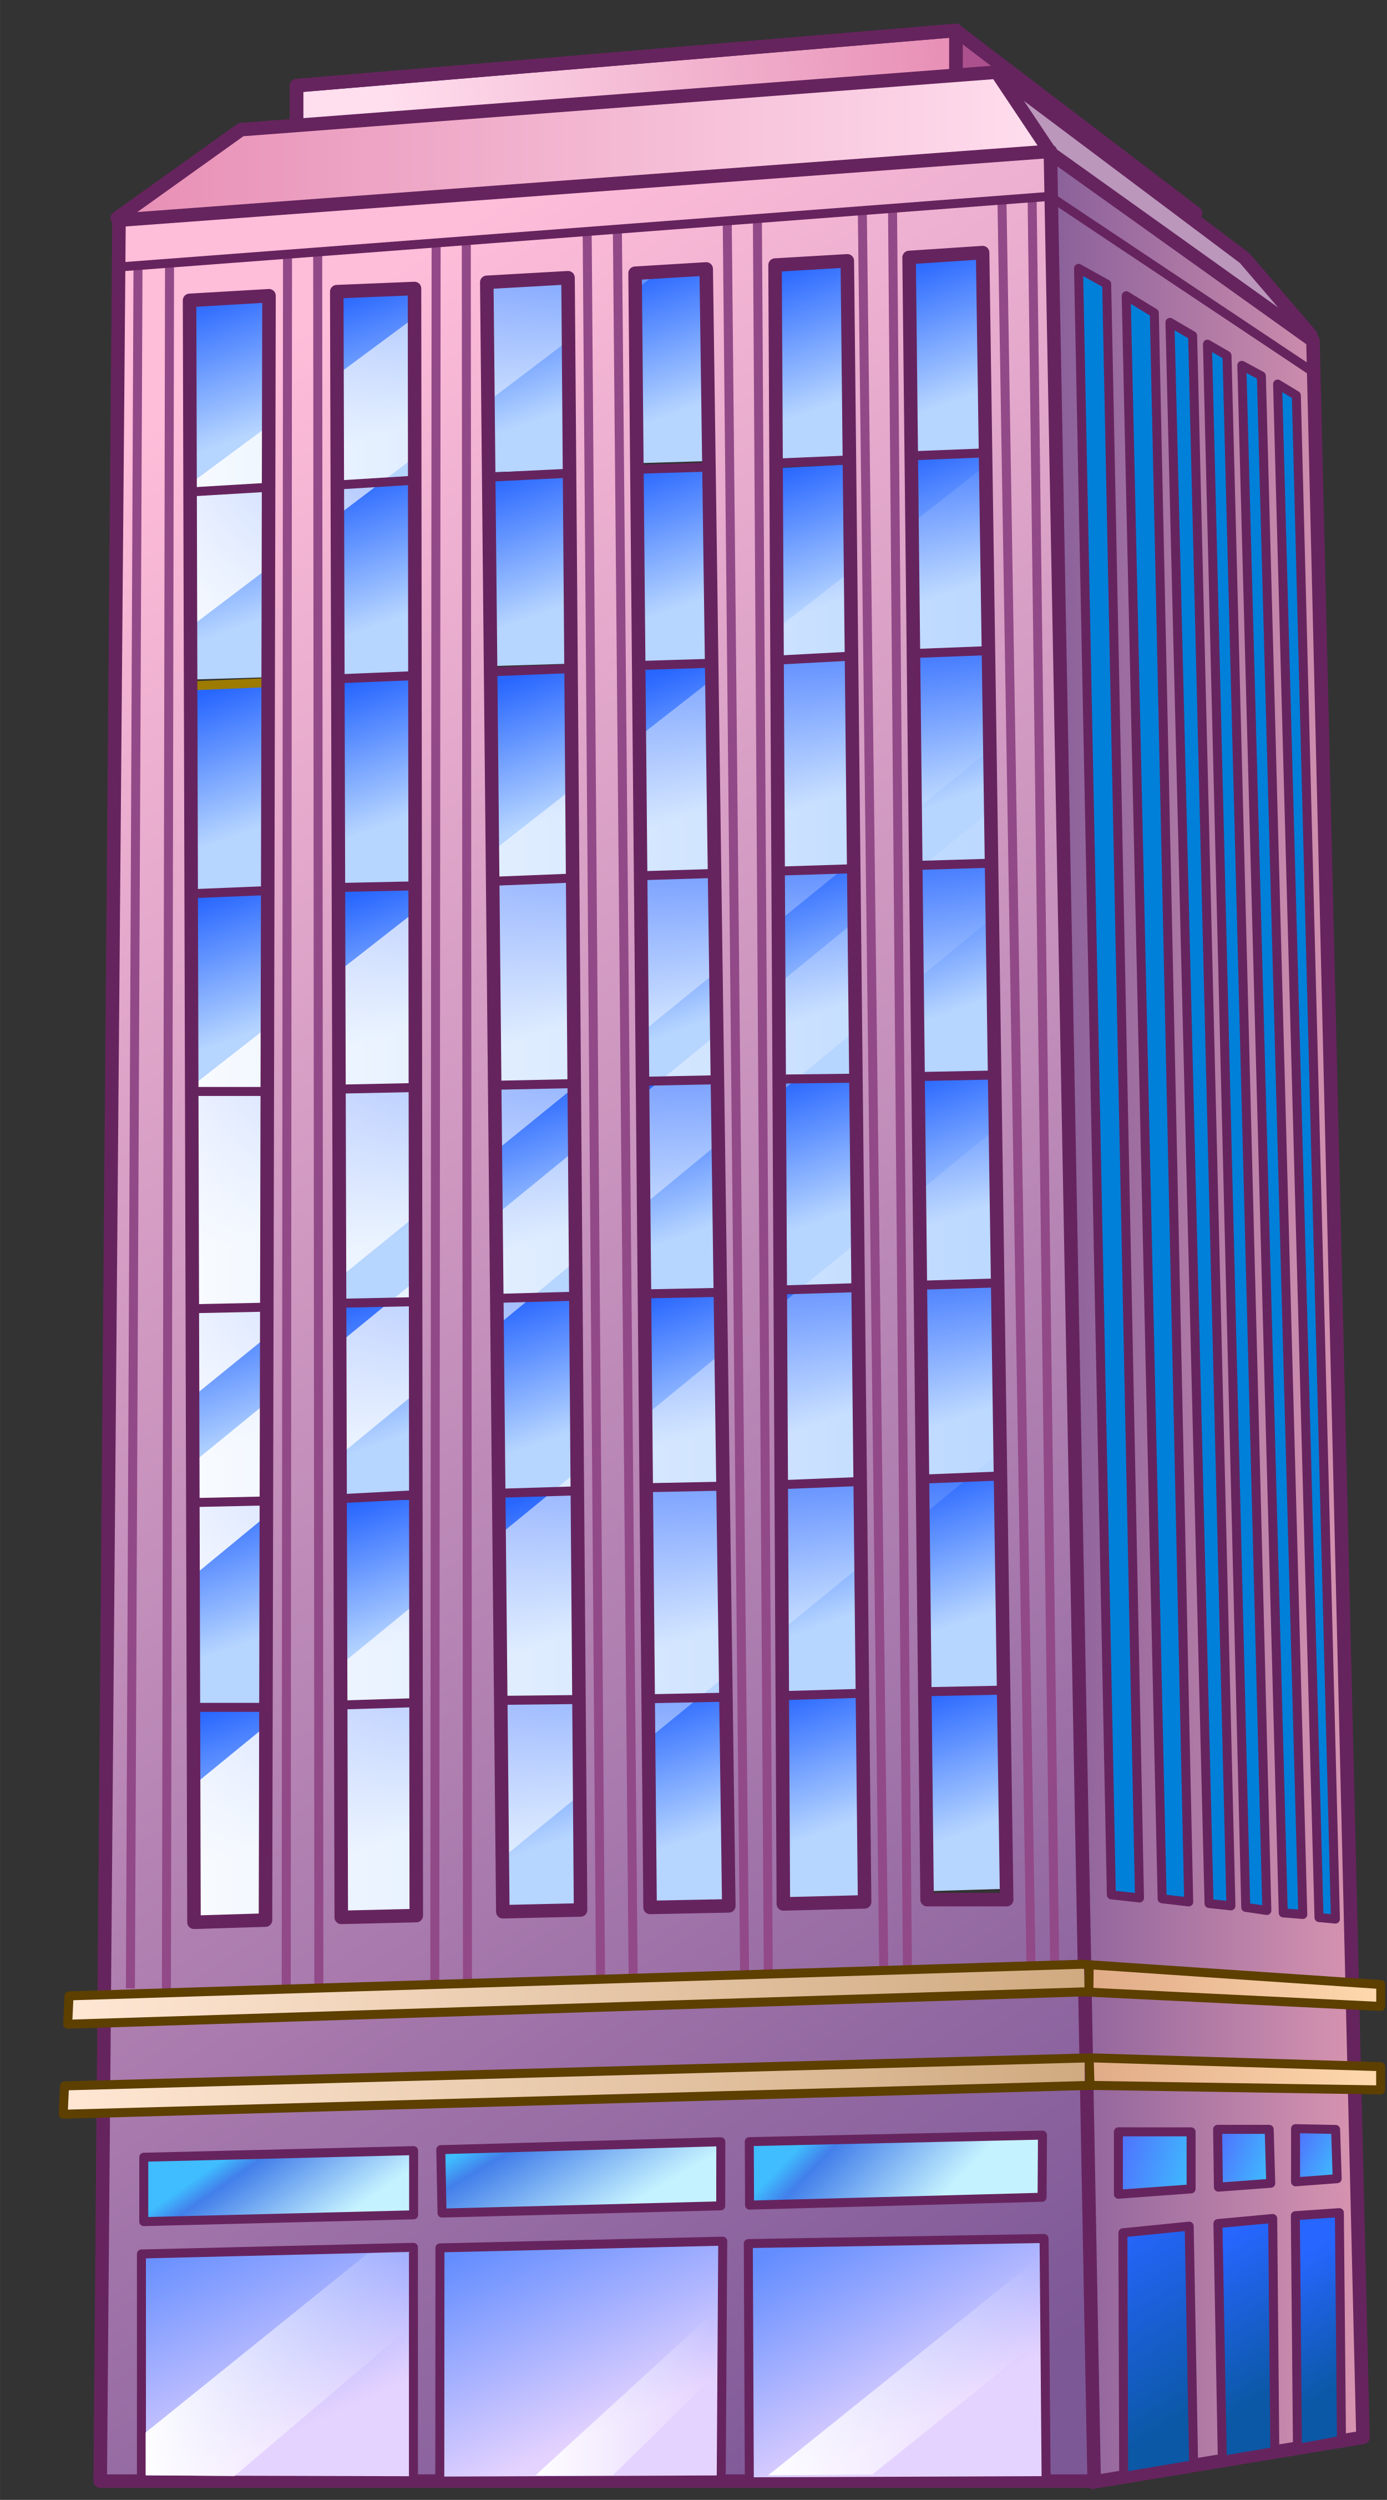 <?xml version="1.0" encoding="UTF-8"?>
<svg width="293.65" height="529.13" version="1.1" viewBox="0 0 77.694 140" xmlns="http://www.w3.org/2000/svg" xmlns:xlink="http://www.w3.org/1999/xlink"><rect x="0" y="0" width="77.694" height="140" fill="#333333" stroke="none"/><defs><linearGradient id="linearGradient8327" x1="1545.7" x2="1292.3" y1="3024.2" y2="3049.1" gradientTransform="matrix(.126 0 0 .126 -140.76 -373.3)" gradientUnits="userSpaceOnUse" xlink:href="#linearGradient9297"/><linearGradient id="linearGradient9297"><stop stop-color="#e78eb4" offset="0"/><stop stop-color="#ffdeee" offset="1"/></linearGradient><linearGradient id="linearGradient7503" x1="1739.1" x2="1562.5" y1="3345.5" y2="3345.5" gradientTransform="matrix(.126 0 0 .126 -140.76 -373.3)" gradientUnits="userSpaceOnUse"><stop stop-color="#e29bb3" offset="0"/><stop stop-color="#7d5897" offset="1"/></linearGradient><linearGradient id="linearGradient9303" x1="1168.1" x2="1582.3" y1="1002.4" y2="1002.4" gradientTransform="matrix(.126 0 0 .126 -140.76 -114.99)" gradientUnits="userSpaceOnUse" xlink:href="#linearGradient9297"/><linearGradient id="linearGradient7595" x1="1597" x2="1729.6" y1="3867" y2="3867" gradientTransform="matrix(.126 0 0 .126 -140.76 -373.3)" gradientUnits="userSpaceOnUse" xlink:href="#linearGradient7589"/><linearGradient id="linearGradient7589"><stop stop-color="#dfa986" offset="0"/><stop stop-color="#ffd9ae" offset="1"/></linearGradient><linearGradient id="linearGradient7628" x1="1597.5" x2="1728.1" y1="3907" y2="3907" gradientTransform="matrix(.126 0 0 .126 -140.76 -373.3)" gradientUnits="userSpaceOnUse" xlink:href="#linearGradient7589"/><linearGradient id="linearGradient9378" x1="1163.3" x2="1593.6" y1="1611.7" y2="1611.7" gradientTransform="matrix(.126 0 0 .126 -140.76 -114.99)" gradientUnits="userSpaceOnUse" xlink:href="#linearGradient6970"/><linearGradient id="linearGradient6970"><stop stop-color="#fff" offset="0"/><stop stop-color="#fff" stop-opacity="0" offset="1"/></linearGradient><linearGradient id="linearGradient9340" x1="1167.5" x2="1488.1" y1="3176.3" y2="3176.3" gradientTransform="matrix(.126 0 0 .126 -140.76 -373.3)" gradientUnits="userSpaceOnUse" xlink:href="#linearGradient6970"/><linearGradient id="linearGradient9330" x1="1164.7" x2="1590.2" y1="3553.9" y2="3553.9" gradientTransform="matrix(.126 0 0 .126 -140.76 -377.84)" gradientUnits="userSpaceOnUse" xlink:href="#linearGradient6970"/><linearGradient id="linearGradient9316" x1="1163.7" x2="1586.7" y1="3375.5" y2="3375.5" gradientTransform="matrix(.126 0 0 .126 -140.76 -373.3)" gradientUnits="userSpaceOnUse" xlink:href="#linearGradient6970"/><linearGradient id="linearGradient9254" x1="1204.5" x2="1226.1" y1="3122" y2="3182.8" gradientTransform="matrix(.126 0 0 .126 -100.4 -295.1)" gradientUnits="userSpaceOnUse" xlink:href="#linearGradient9035"/><linearGradient id="linearGradient9035"><stop stop-color="#2766ff" offset="0"/><stop stop-color="#b6d5ff" offset="1"/></linearGradient><linearGradient id="linearGradient9252" x1="1204.5" x2="1226.1" y1="3122" y2="3182.8" gradientTransform="matrix(.126 0 0 .126 -107.71 -295.35)" gradientUnits="userSpaceOnUse" xlink:href="#linearGradient9035"/><linearGradient id="linearGradient9250" x1="1204.5" x2="1226.1" y1="3122" y2="3182.8" gradientTransform="matrix(.126 0 0 .126 -115.53 -294.85)" gradientUnits="userSpaceOnUse" xlink:href="#linearGradient9035"/><linearGradient id="linearGradient9248" x1="1204.5" x2="1226.1" y1="3122" y2="3182.8" gradientTransform="matrix(.126 0 0 .126 -123.35 -294.6)" gradientUnits="userSpaceOnUse" xlink:href="#linearGradient9035"/><linearGradient id="linearGradient9246" x1="1204.5" x2="1226.1" y1="3122" y2="3182.8" gradientTransform="matrix(.126 0 0 .126 -132.68 -294.6)" gradientUnits="userSpaceOnUse" xlink:href="#linearGradient9035"/><linearGradient id="linearGradient9233" x1="1204.5" x2="1226.1" y1="3122" y2="3182.8" gradientTransform="matrix(.126 0 0 .126 -100.4 -306.96)" gradientUnits="userSpaceOnUse" xlink:href="#linearGradient9035"/><linearGradient id="linearGradient9231" x1="1204.5" x2="1226.1" y1="3122" y2="3182.8" gradientTransform="matrix(.126 0 0 .126 -107.71 -306.96)" gradientUnits="userSpaceOnUse" xlink:href="#linearGradient9035"/><linearGradient id="linearGradient9229" x1="1204.5" x2="1226.1" y1="3122" y2="3182.8" gradientTransform="matrix(.126 0 0 .126 -115.78 -305.95)" gradientUnits="userSpaceOnUse" xlink:href="#linearGradient9035"/><linearGradient id="linearGradient9227" x1="1204.5" x2="1226.1" y1="3122" y2="3182.8" gradientTransform="matrix(.126 0 0 .126 -123.86 -305.7)" gradientUnits="userSpaceOnUse" xlink:href="#linearGradient9035"/><linearGradient id="linearGradient9225" x1="1204.5" x2="1226.1" y1="3122" y2="3182.8" gradientTransform="matrix(.126 0 0 .126 -132.68 -305.7)" gradientUnits="userSpaceOnUse" xlink:href="#linearGradient9035"/><linearGradient id="linearGradient9213" x1="1204.5" x2="1226.1" y1="3122" y2="3182.8" gradientTransform="matrix(.126 0 0 .126 -100.65 -318.31)" gradientUnits="userSpaceOnUse" xlink:href="#linearGradient9035"/><linearGradient id="linearGradient9210" x1="1204.5" x2="1226.1" y1="3122" y2="3182.8" gradientTransform="matrix(.126 0 0 .126 -107.71 -318.31)" gradientUnits="userSpaceOnUse" xlink:href="#linearGradient9035"/><linearGradient id="linearGradient9208" x1="1204.5" x2="1226.1" y1="3122" y2="3182.8" gradientTransform="matrix(.126 0 0 .126 -115.78 -317.3)" gradientUnits="userSpaceOnUse" xlink:href="#linearGradient9035"/><linearGradient id="linearGradient9206" x1="1204.5" x2="1226.1" y1="3122" y2="3182.8" gradientTransform="matrix(.126 0 0 .126 -123.86 -317.05)" gradientUnits="userSpaceOnUse" xlink:href="#linearGradient9035"/><linearGradient id="linearGradient9204" x1="1204.5" x2="1226.1" y1="3122" y2="3182.8" gradientTransform="matrix(.126 0 0 .126 -132.68 -317.05)" gradientUnits="userSpaceOnUse" xlink:href="#linearGradient9035"/><linearGradient id="linearGradient9192" x1="1204.5" x2="1226.1" y1="3122" y2="3182.8" gradientTransform="matrix(.126 0 0 .126 -100.65 -329.66)" gradientUnits="userSpaceOnUse" xlink:href="#linearGradient9035"/><linearGradient id="linearGradient9190" x1="1204.5" x2="1226.1" y1="3122" y2="3182.8" gradientTransform="matrix(.126 0 0 .126 -107.71 -329.66)" gradientUnits="userSpaceOnUse" xlink:href="#linearGradient9035"/><linearGradient id="linearGradient9188" x1="1204.5" x2="1226.1" y1="3122" y2="3182.8" gradientTransform="matrix(.126 0 0 .126 -115.78 -328.65)" gradientUnits="userSpaceOnUse" xlink:href="#linearGradient9035"/><linearGradient id="linearGradient9186" x1="1204.5" x2="1226.1" y1="3122" y2="3182.8" gradientTransform="matrix(.126 0 0 .126 -123.86 -328.4)" gradientUnits="userSpaceOnUse" xlink:href="#linearGradient9035"/><linearGradient id="linearGradient9184" x1="1204.5" x2="1226.1" y1="3122" y2="3182.8" gradientTransform="matrix(.126 0 0 .126 -132.68 -328.4)" gradientUnits="userSpaceOnUse" xlink:href="#linearGradient9035"/><linearGradient id="linearGradient9172" x1="1204.5" x2="1226.1" y1="3122" y2="3182.8" gradientTransform="matrix(.126 0 0 .126 -100.65 -341.26)" gradientUnits="userSpaceOnUse" xlink:href="#linearGradient9035"/><linearGradient id="linearGradient9170" x1="1204.5" x2="1226.1" y1="3122" y2="3182.8" gradientTransform="matrix(.126 0 0 .126 -107.71 -341.26)" gradientUnits="userSpaceOnUse" xlink:href="#linearGradient9035"/><linearGradient id="linearGradient9168" x1="1204.5" x2="1226.1" y1="3122" y2="3182.8" gradientTransform="matrix(.126 0 0 .126 -115.78 -340.26)" gradientUnits="userSpaceOnUse" xlink:href="#linearGradient9035"/><linearGradient id="linearGradient9166" x1="1204.5" x2="1226.1" y1="3122" y2="3182.8" gradientTransform="matrix(.126 0 0 .126 -123.86 -340)" gradientUnits="userSpaceOnUse" xlink:href="#linearGradient9035"/><linearGradient id="linearGradient9164" x1="1204.5" x2="1226.1" y1="3122" y2="3182.8" gradientTransform="matrix(.126 0 0 .126 -132.68 -339.75)" gradientUnits="userSpaceOnUse" xlink:href="#linearGradient9035"/><linearGradient id="linearGradient9149" x1="1204.5" x2="1226.1" y1="3122" y2="3182.8" gradientTransform="matrix(.126 0 0 .126 -100.65 -353.12)" gradientUnits="userSpaceOnUse" xlink:href="#linearGradient9035"/><linearGradient id="linearGradient9147" x1="1204.5" x2="1226.1" y1="3122" y2="3182.8" gradientTransform="matrix(.126 0 0 .126 -107.71 -353.12)" gradientUnits="userSpaceOnUse" xlink:href="#linearGradient9035"/><linearGradient id="linearGradient9145" x1="1204.5" x2="1226.1" y1="3122" y2="3182.8" gradientTransform="matrix(.126 0 0 .126 -115.78 -352.11)" gradientUnits="userSpaceOnUse" xlink:href="#linearGradient9035"/><linearGradient id="linearGradient9143" x1="1204.5" x2="1226.1" y1="3122" y2="3182.8" gradientTransform="matrix(.126 0 0 .126 -123.86 -351.86)" gradientUnits="userSpaceOnUse" xlink:href="#linearGradient9035"/><linearGradient id="linearGradient9141" x1="1204.5" x2="1226.1" y1="3122" y2="3182.8" gradientTransform="matrix(.126 0 0 .126 -132.68 -351.61)" gradientUnits="userSpaceOnUse" xlink:href="#linearGradient9035"/><linearGradient id="linearGradient9129" x1="1204.5" x2="1226.1" y1="3122" y2="3182.8" gradientTransform="matrix(.126 0 0 .126 -100.65 -364.72)" gradientUnits="userSpaceOnUse" xlink:href="#linearGradient9035"/><linearGradient id="linearGradient9127" x1="1204.5" x2="1226.1" y1="3122" y2="3182.8" gradientTransform="matrix(.126 0 0 .126 -100.9 -375.32)" gradientUnits="userSpaceOnUse" xlink:href="#linearGradient9035"/><linearGradient id="linearGradient9121" x1="1204.5" x2="1226.1" y1="3122" y2="3182.8" gradientTransform="matrix(.126 0 0 .126 -107.71 -363.97)" gradientUnits="userSpaceOnUse" xlink:href="#linearGradient9035"/><linearGradient id="linearGradient9119" x1="1204.5" x2="1226.1" y1="3122" y2="3182.8" gradientTransform="matrix(.126 0 0 .126 -107.96 -375.07)" gradientUnits="userSpaceOnUse" xlink:href="#linearGradient9035"/><linearGradient id="linearGradient9112" x1="1204.5" x2="1226.1" y1="3122" y2="3182.8" gradientTransform="matrix(.126 0 0 .126 -115.78 -363.97)" gradientUnits="userSpaceOnUse" xlink:href="#linearGradient9035"/><linearGradient id="linearGradient9110" x1="1204.5" x2="1226.1" y1="3122" y2="3182.8" gradientTransform="matrix(.126 0 0 .126 -116.04 -374.81)" gradientUnits="userSpaceOnUse" xlink:href="#linearGradient9035"/><linearGradient id="linearGradient9104" x1="1204.5" x2="1226.1" y1="3122" y2="3182.8" gradientTransform="matrix(.126 0 0 .126 -123.86 -363.46)" gradientUnits="userSpaceOnUse" xlink:href="#linearGradient9035"/><linearGradient id="linearGradient9102" x1="1204.5" x2="1226.1" y1="3122" y2="3182.8" gradientTransform="matrix(.126 0 0 .126 -124.11 -374.31)" gradientUnits="userSpaceOnUse" xlink:href="#linearGradient9035"/><linearGradient id="linearGradient9096" x1="1204.5" x2="1226.1" y1="3122" y2="3182.8" gradientTransform="matrix(.126 0 0 .126 -132.68 -362.96)" gradientUnits="userSpaceOnUse" xlink:href="#linearGradient9035"/><linearGradient id="linearGradient9094" x1="1204.5" x2="1226.1" y1="3122" y2="3182.8" gradientTransform="matrix(.126 0 0 .126 -132.68 -373.55)" gradientUnits="userSpaceOnUse" xlink:href="#linearGradient9035"/><linearGradient id="linearGradient9069" x1="1204.5" x2="1226.1" y1="3122" y2="3182.8" gradientTransform="matrix(.126 0 0 .126 -140.76 -294.09)" gradientUnits="userSpaceOnUse" xlink:href="#linearGradient9035"/><linearGradient id="linearGradient9065" x1="1204.5" x2="1226.1" y1="3122" y2="3182.8" gradientTransform="matrix(.126 0 0 .126 -140.76 -305.7)" gradientUnits="userSpaceOnUse" xlink:href="#linearGradient9035"/><linearGradient id="linearGradient9061" x1="1204.5" x2="1226.1" y1="3122" y2="3182.8" gradientTransform="matrix(.126 0 0 .126 -140.76 -316.8)" gradientUnits="userSpaceOnUse" xlink:href="#linearGradient9035"/><linearGradient id="linearGradient9057" x1="1204.5" x2="1226.1" y1="3122" y2="3182.8" gradientTransform="matrix(.126 0 0 .126 -140.76 -328.4)" gradientUnits="userSpaceOnUse" xlink:href="#linearGradient9035"/><linearGradient id="linearGradient9053" x1="1204.5" x2="1226.1" y1="3122" y2="3182.8" gradientTransform="matrix(.126 0 0 .126 -140.76 -339.75)" gradientUnits="userSpaceOnUse" xlink:href="#linearGradient9035"/><linearGradient id="linearGradient9049" x1="1204.5" x2="1226.1" y1="3122" y2="3182.8" gradientTransform="matrix(.126 0 0 .126 -140.76 -351.1)" gradientUnits="userSpaceOnUse" xlink:href="#linearGradient9035"/><linearGradient id="linearGradient9045" x1="1204.5" x2="1226.1" y1="3122" y2="3182.8" gradientTransform="matrix(.126 0 0 .126 -140.76 -362.71)" gradientUnits="userSpaceOnUse" xlink:href="#linearGradient9035"/><linearGradient id="linearGradient9041" x1="1204.5" x2="1226.1" y1="3122" y2="3182.8" gradientTransform="matrix(.126 0 0 .126 -140.76 -373.3)" gradientUnits="userSpaceOnUse" xlink:href="#linearGradient9035"/><linearGradient id="linearGradient7515" x1="1457.2" x2="1577.9" y1="4036.4" y2="4036.4" gradientTransform="matrix(.126 0 0 .126 -140.76 -373.3)" gradientUnits="userSpaceOnUse" xlink:href="#linearGradient6970"/><linearGradient id="linearGradient7504" x1="1353.8" x2="1433.3" y1="4052.4" y2="4052.4" gradientTransform="matrix(.126 0 0 .126 -140.76 -373.3)" gradientUnits="userSpaceOnUse" xlink:href="#linearGradient6970"/><linearGradient id="linearGradient7489" x1="1179.9" x2="1299.6" y1="4036.4" y2="4036.4" gradientTransform="matrix(.126 0 0 .126 -140.76 -373.3)" gradientUnits="userSpaceOnUse" xlink:href="#linearGradient6970"/><linearGradient id="linearGradient7567" x1="1689.4" x2="1711.9" y1="3943" y2="3955" gradientTransform="matrix(.126 0 0 .126 -140.76 -373.3)" gradientUnits="userSpaceOnUse" xlink:href="#linearGradient7546"/><linearGradient id="linearGradient7546"><stop stop-color="#506cff" offset="0"/><stop stop-color="#3fbdfd" offset="1"/></linearGradient><linearGradient id="linearGradient7558" x1="1654.8" x2="1682.4" y1="3944.3" y2="3955.1" gradientTransform="matrix(.126 0 0 .126 -140.76 -373.3)" gradientUnits="userSpaceOnUse" xlink:href="#linearGradient7546"/><linearGradient id="linearGradient7543" x1="1610.7" x2="1648.2" y1="3946.4" y2="3956" gradientTransform="matrix(.126 0 0 .126 -140.76 -373.3)" gradientUnits="userSpaceOnUse" xlink:href="#linearGradient7546"/><linearGradient id="linearGradient7482" x1="1693.5" x2="1724.1" y1="3993.1" y2="4042.4" gradientTransform="matrix(.126 0 0 .126 -140.76 -373.3)" gradientUnits="userSpaceOnUse" xlink:href="#linearGradient7488"/><linearGradient id="linearGradient7488"><stop stop-color="#2766ff" offset="0"/><stop stop-color="#0b58a6" offset="1"/></linearGradient><linearGradient id="linearGradient7484" x1="1653.2" x2="1687.6" y1="3988.4" y2="4049" gradientTransform="matrix(.126 0 0 .126 -140.76 -373.3)" gradientUnits="userSpaceOnUse" xlink:href="#linearGradient7488"/><linearGradient id="linearGradient7486" x1="1605.8" x2="1652" y1="3984.9" y2="4058" gradientTransform="matrix(.126 0 0 .126 -140.76 -373.3)" gradientUnits="userSpaceOnUse" xlink:href="#linearGradient7488"/><linearGradient id="linearGradient7454" x1="1534.1" x2="1489.7" y1="3967.3" y2="3925" gradientTransform="matrix(.126 0 0 .126 -140.76 -373.3)" gradientUnits="userSpaceOnUse" xlink:href="#linearGradient7197-9"/><linearGradient id="linearGradient7197-9"><stop stop-color="#c5f2ff" offset="0"/><stop stop-color="#427fea" offset=".817"/><stop stop-color="#3fbdff" offset="1"/></linearGradient><linearGradient id="linearGradient7456" x1="1386.3" x2="1356.7" y1="3975.4" y2="3925.3" gradientTransform="matrix(.126 0 0 .126 -140.76 -373.3)" gradientUnits="userSpaceOnUse" xlink:href="#linearGradient7197-9"/><linearGradient id="linearGradient7458" x1="1261.3" x2="1232" y1="3980.2" y2="3938" gradientTransform="matrix(.126 0 0 .126 -140.76 -373.3)" gradientUnits="userSpaceOnUse" xlink:href="#linearGradient7197-9"/><linearGradient id="linearGradient7441" x1="1519.4" x2="1472.7" y1="4069.1" y2="3984" gradientTransform="matrix(.126 0 0 .126 -140.76 -373.3)" gradientUnits="userSpaceOnUse" xlink:href="#linearGradient9163"/><linearGradient id="linearGradient9163"><stop stop-color="#e5d3ff" offset="0"/><stop stop-color="#638dff" offset="1"/></linearGradient><linearGradient id="linearGradient7444" x1="1383.5" x2="1341.8" y1="4071" y2="3981.2" gradientTransform="matrix(.126 0 0 .126 -140.76 -373.3)" gradientUnits="userSpaceOnUse" xlink:href="#linearGradient9163"/><linearGradient id="linearGradient7446" x1="1246.7" x2="1204.4" y1="4071.6" y2="3979.6" gradientTransform="matrix(.126 0 0 .126 -140.76 -373.3)" gradientUnits="userSpaceOnUse" xlink:href="#linearGradient9163"/><linearGradient id="linearGradient7669" x1="1146.1" x2="1598.3" y1="3871.5" y2="3871.5" gradientTransform="matrix(.126 0 0 .126 -140.76 -373.3)" gradientUnits="userSpaceOnUse" xlink:href="#linearGradient7661"/><linearGradient id="linearGradient7661"><stop stop-color="#ffe7d4" offset="0"/><stop stop-color="#d0aa80" offset="1"/></linearGradient><linearGradient id="linearGradient7667" x1="1144.4" x2="1598.3" y1="3912.2" y2="3912.2" gradientTransform="matrix(.126 0 0 .126 -140.76 -373.3)" gradientUnits="userSpaceOnUse" xlink:href="#linearGradient7661"/><linearGradient id="linearGradient9368" x1="1222.3" x2="1734.5" y1="3154.2" y2="3935.6" gradientTransform="matrix(.126 0 0 .126 -140.76 -373.3)" gradientUnits="userSpaceOnUse"><stop stop-color="#febdd9" offset="0"/><stop stop-color="#7d5897" offset="1"/></linearGradient></defs><g transform="translate(0 -3.312)"><path d="m56.214 7.933 2.602 4.024 14.605 10.15-3.774-4.331z" fill="#bb97bc"/><path d="m6.569 15.524 6.933-4.952 42.327-3.219 2.985 4.466" color="#000000" fill="url(#linearGradient9303)"/><rect y="3.312" width="77.694" height="140" color="#000000" fill="none"/><g><path d="m61.476 142.2 14.795-2.414-2.786-117.68-14.856-10.276z" fill="url(#linearGradient7503)"/><path d="m53.581 7.572v-2.351l2.83 2.22z" fill="#ac518d"/><path d="m16.609 10.328v-2.216l36.94-2.847v2.231" color="#000000" fill="url(#linearGradient8327)"/></g><g fill="none" stroke="#66245e" stroke-linecap="round" stroke-linejoin="round" stroke-width=".757"><path d="m58.84 11.886 14.707 10.505 2.801 117.42-15.14 2.508" color="#000000"/><path d="m53.549 5.033 13.422 10.22" color="#000000"/><path d="m16.609 10.204v-2.093l36.94-3.093v2.231" color="#000000"/><path d="m16.609 10.204v-2.093l36.94-3.093v2.231" color="#000000"/><path d="m55.843 7.353 13.871 10.409 3.709 4.319" color="#000000"/></g><g><path d="m10.592 30.777 4.345-0.131 0.044-10.68-4.246 0.219z" fill="url(#linearGradient9041)"/><path d="m10.592 41.372 4.345-0.131 0.044-10.68-4.246 0.219z" fill="url(#linearGradient9045)"/><path d="m10.592 53.227 4.345-0.131 0.044-11.437-4.246 0.219z" fill="url(#linearGradient9049)"/><path d="m10.592 64.579 4.345-0.131 0.044-11.185-4.246 0.219z" fill="url(#linearGradient9053)"/><path d="m10.592 76.687 4.345-0.131 0.044-12.194-4.246-0.033z" fill="url(#linearGradient9057)"/><path d="m10.592 87.534 4.345-0.131 0.044-10.932-4.246-0.033z" fill="url(#linearGradient9061)"/><path d="m10.592 98.885 4.345-0.131 0.044-11.437-4.246-0.033z" fill="url(#linearGradient9065)"/><path d="m10.592 110.99 4.345-0.131 0.044-11.941-4.246-0.033z" fill="url(#linearGradient9069)"/><path d="m18.664 30.525 4.345-0.131 0.044-10.932-4.246 0.219z" fill="url(#linearGradient9094)"/><path d="m18.664 41.119 4.345-0.131 0.044-10.68-4.246 0.219z" fill="url(#linearGradient9096)"/><path d="m27.241 29.768 4.345-0.131 0.044-10.68-4.246 0.219z" fill="url(#linearGradient9102)"/><path d="m27.493 40.615 4.345-0.131 0.044-10.68-4.246 0.219z" fill="url(#linearGradient9104)"/><path d="m35.313 29.263 4.345-0.131 0.044-10.68-4.246 0.219z" fill="url(#linearGradient9110)"/><path d="m35.817 40.363 4.345-0.131-0.208-10.932-4.246 0.219z" fill="url(#linearGradient9112)"/><path d="m43.385 29.011 4.345-0.131 0.044-10.68-4.246 0.219z" fill="url(#linearGradient9119)"/><path d="m43.637 40.11 4.345-0.131 0.044-10.68-4.246 0.219z" fill="url(#linearGradient9121)"/><path d="m50.7 28.759 4.345-0.131-0.208-10.932-4.246 0.219z" fill="url(#linearGradient9127)"/><path d="m50.952 39.858 4.345-0.131-0.208-10.932-4.246 0.219z" fill="url(#linearGradient9129)"/><path d="m18.916 52.975 4.345-0.131-0.208-11.689-4.246 0.219z" fill="url(#linearGradient9141)"/><path d="m27.745 52.471 4.345-0.131-0.208-11.689-4.246 0.219z" fill="url(#linearGradient9143)"/><path d="m35.817 52.218 4.345-0.131-0.208-11.689-4.246 0.219z" fill="url(#linearGradient9145)"/><path d="m43.637 52.218 4.345-0.131-0.208-11.941-4.246 0.219z" fill="url(#linearGradient9147)"/><path d="m50.952 51.714 4.345-0.131-0.208-11.941-4.246 0.219z" fill="url(#linearGradient9149)"/><path d="m18.916 64.326 4.345-0.131-0.208-11.185-4.246 0.219z" fill="url(#linearGradient9164)"/><path d="m27.745 64.074 4.345-0.131-0.208-11.437-4.246 0.219z" fill="url(#linearGradient9166)"/><path d="m36.069 63.822 4.345-0.131-0.461-11.437-4.246 0.219z" fill="url(#linearGradient9168)"/><path d="m43.637 63.822 4.345-0.131-0.208-11.689-4.246 0.219z" fill="url(#linearGradient9170)"/><path d="m51.205 63.57 4.345-0.131-0.208-11.941-4.246 0.219z" fill="url(#linearGradient9172)"/><path d="m18.916 76.182 4.345-0.131-0.208-11.689-4.246-0.033z" fill="url(#linearGradient9184)"/><path d="m27.997 75.93 4.345-0.131-0.208-11.689-4.246 0.219z" fill="url(#linearGradient9186)"/><path d="m36.069 75.678 4.345-0.131-0.208-11.689-4.246 0.219z" fill="url(#linearGradient9188)"/><path d="m43.889 75.426 4.345-0.131-0.208-11.689-4.246 0.219z" fill="url(#linearGradient9190)"/><path d="m51.457 75.173 4.345-0.131-0.208-11.689-4.246 0.219z" fill="url(#linearGradient9192)"/><path d="m18.916 87.029 4.345-0.131-0.208-10.68-4.246-0.033z" fill="url(#linearGradient9204)"/><path d="m27.997 86.777 4.345-0.131-0.208-10.68-4.246 0.219z" fill="url(#linearGradient9206)"/><path d="m36.069 86.525 4.345-0.131-0.208-10.68-4.246 0.219z" fill="url(#linearGradient9208)"/><path d="m43.889 86.272 4.345-0.131-0.208-10.68-4.246 0.219z" fill="url(#linearGradient9210)"/><path d="m51.457 86.02 4.345-0.131 0.044-10.68-4.498 0.219z" fill="url(#linearGradient9213)"/><path d="m18.916 98.633 4.345-0.131 0.044-11.185-4.246-0.033z" fill="url(#linearGradient9225)"/><path d="m28.25 98.633 4.345-0.131-0.208-11.689-4.246 0.219z" fill="url(#linearGradient9227)"/><path d="m36.322 98.381 4.345-0.131-0.208-11.689-4.246 0.219z" fill="url(#linearGradient9229)"/><path d="m43.889 98.128 4.345-0.131-0.208-11.689-4.246 0.219z" fill="url(#linearGradient9231)"/><path d="m51.709 97.876 4.345-0.131 0.044-11.689-4.498 0.219z" fill="url(#linearGradient9233)"/><path d="m18.916 110.74 4.345-0.131-0.208-11.941-4.246-0.033z" fill="url(#linearGradient9246)"/><path d="m28.502 110.49 4.093-0.131 0.044-11.941-4.246 0.219z" fill="url(#linearGradient9248)"/><path d="m36.46 110.19 4.345-0.131-0.234-11.828-4.246 0.219z" fill="url(#linearGradient9250)"/><path d="m43.889 109.98 4.345-0.131 0.044-11.689-4.498 0.219z" fill="url(#linearGradient9252)"/><path d="m51.709 109.23 4.345-0.131 0.296-10.932-4.498-0.033z" fill="url(#linearGradient9254)"/><path d="m6.074 67.792 52.74-41.22 0.495 15.599-53.235 43.201z" fill="url(#linearGradient9316)"/><path d="m6.139 89.048 53.324-43.596 0.35 5.778-53.576 44.121z" fill="url(#linearGradient9330)"/><path d="m6.489 41.588 37.67-28.539-11.03 0.7-26.464 19.609z" fill="url(#linearGradient9340)"/><path d="m5.964 107.28 53.926-44.121 0.35 18.034-38.869 31.69-15.407 0.525z" fill="url(#linearGradient9378)"/><path d="m60.733 118.55 0.062 1.548 16.404 0.31v-1.52z" fill="url(#linearGradient7628)"/><path d="m60.795 113.23-0.124 1.548 16.652 0.867 0.062-1.3z" fill="url(#linearGradient7595)"/></g><g fill="none" stroke-width=".504"><g stroke="#66245e"><path d="m10.779 98.929h4.071" color="#000000"/><path d="m19.095 98.797 4.202-0.131" color="#000000"/><path d="m28.123 98.535 4.279-0.044" color="#000000"/><path d="m36.297 98.447 4.421-0.088" color="#000000"/><path d="m43.826 98.272 4.508-0.131" color="#000000"/><path d="m51.792 98.053 4.377-0.088" color="#000000"/><path d="m51.617 86.147 4.421-0.175" color="#000000"/><path d="m43.826 86.454 4.377-0.175" color="#000000"/><path d="m36.166 86.629 4.377-0.088" color="#000000"/><path d="m28.079 86.935 4.235-0.131" color="#000000"/><path d="m19.052 87.242 4.202-0.219" color="#000000"/><path d="m10.735 87.461 4.071-0.088" color="#000000"/><path d="m10.735 76.605 4.202-0.088" color="#000000"/><path d="m18.964 76.299 4.246-0.088" color="#000000"/><path d="m28.068 76.018 4.114-0.113" color="#000000"/><path d="m36.079 75.774 4.333-0.088" color="#000000"/><path d="m43.695 75.555 4.333-0.131" color="#000000"/><path d="m51.355 75.292 4.465-0.131" color="#000000"/><path d="m51.18 63.605 4.508-0.088" color="#000000"/><path d="m43.695 63.743 4.246-0.05" color="#000000"/><path d="m35.947 63.868 4.29-0.088" color="#000000"/><path d="m27.893 64.087 4.202-0.088" color="#000000"/><path d="m18.964 64.306 4.29-0.088" color="#000000"/><path d="m10.691 64.437h4.246" color="#000000"/><path d="m10.691 53.363 4.29-0.175" color="#000000"/><path d="m18.92 53.013 4.29-0.088" color="#000000"/><path d="m27.718 52.662 4.377-0.175" color="#000000"/><path d="m35.86 52.356 4.246-0.131" color="#000000"/><path d="m43.695 52.093 4.158-0.131" color="#000000"/><path d="m51.005 51.787 4.465-0.131" color="#000000"/><path d="m50.786 39.925 4.552-0.175" color="#000000"/><path d="m43.607 40.275 4.114-0.219" color="#000000"/><path d="m35.728 40.582 4.333-0.131" color="#000000"/><path d="m27.587 40.932 4.333-0.175" color="#000000"/><path d="m18.92 41.326 4.29-0.175" color="#000000"/></g><path d="m10.691 41.72 4.246-0.175" color="#000000" stroke="#9d7b00"/><g stroke="#66245e"><path d="m10.604 30.864 4.421-0.263" color="#000000"/><path d="m18.92 30.471 4.246-0.263" color="#000000"/><path d="m27.412 30.033 4.465-0.219" color="#000000"/><path d="m35.597 29.595 4.29-0.131" color="#000000"/><path d="m43.52 29.245 4.071-0.175" color="#000000"/><path d="m50.698 28.851 4.465-0.175" color="#000000"/></g></g><g><path d="m58.838 11.787-52.173 3.855-1.052 126.62h55.677zm-3.796 5.672 1.348 92.238h-4.458l-1.008-91.966zm-7.579 0.461 0.969 91.903-4.552 0.114-0.464-91.78zm-7.904 0.453 1.266 91.674-4.41 0.087-0.84-91.52zm-7.74 0.493 0.702 91.41-4.355 0.099-0.899-91.252zm-8.6 0.603 0.099 91.122-4.202 0.099-0.252-91.043zm-8.151 0.406-0.197 90.968-4.005 0.122-0.248-90.831z" fill="url(#linearGradient9368)" stroke="#66245e" stroke-linecap="round" stroke-linejoin="round" stroke-width=".757"/><path d="m3.644 120.11v1.619l57.121-1.663-0.005-1.486z" fill="url(#linearGradient7667)"/><path d="m3.907 115.08-0.044 1.576 56.902-1.751-0.044-1.576z" fill="url(#linearGradient7669)"/></g><path d="m77.34 119.05-16.246-0.493-57.482 1.571-0.073 1.588 57.564-1.616 16.237 0.254z" fill="none" stroke="#5d3f00" stroke-linecap="round" stroke-linejoin="round" stroke-width=".504"/><g fill="#0080d9" stroke="#66245e" stroke-linecap="round" stroke-linejoin="round" stroke-width=".504"><path d="m62.254 109.43-1.838-91.088 1.576 0.875 1.838 90.387z"/><path d="m65.099 109.65-2.014-89.775 1.576 0.963 1.926 88.987z"/><path d="m66.806 22.11-1.269-0.744 2.189 88.549 1.226 0.131z"/><path d="m69.782 110.13 1.182 0.175-2.232-87.083-1.094-0.635z"/><path d="m71.883 110.44 1.094 0.087-2.32-86.163-1.094-0.591z" color="#000000"/><path d="m73.886 110.7 0.919 0.087-2.189-85.332-1.05-0.635z"/></g><g stroke="#66245e" stroke-linecap="round" stroke-linejoin="round" stroke-width=".504"><path d="m7.922 142.2v-12.659l15.237-0.371v13.07z" fill="url(#linearGradient7446)"/><path d="m24.635 142.26 0.009-13.06 15.841-0.376-0.086 13.371z" fill="url(#linearGradient7444)"/><path d="m41.974 142.3-0.056-13.341 16.567-0.285 0.115 13.56z" fill="url(#linearGradient7441)"/><path d="m8.053 127.73 15.116-0.382v-3.595l-15.116 0.371z" fill="url(#linearGradient7458)"/><path d="m24.759 127.25 15.613-0.404 0.005-3.59-15.686 0.444z" fill="url(#linearGradient7456)"/><path d="m41.972 123.25 0.015 3.555 16.386-0.44 0.023-3.481z" fill="url(#linearGradient7454)"/><path d="m62.944 142-0.044-13.646 3.714-0.371 0.248 13.362z" fill="url(#linearGradient7486)"/><path d="m68.471 141.1-0.248-13.263 3.069-0.283 0.119 13.047z" fill="url(#linearGradient7484)"/><path d="m72.68 140.44-0.119-13.043 2.465-0.17 0.119 12.746z" fill="url(#linearGradient7482)"/><path d="m62.648 122.7v3.496l4.072-0.3v-3.195z" fill="url(#linearGradient7543)"/><path d="m68.251 125.8 2.932-0.219-0.088-3.02h-2.889z" fill="url(#linearGradient7558)"/><path d="m72.572 125.5 2.332-0.175-0.088-2.758-2.243-0.044z" fill="url(#linearGradient7567)"/></g><path d="m61.012 113.31-0.015 1.439" fill="none" stroke="#5d3f00" stroke-width=".504"/><path d="m61.012 118.57 0.046 1.563" fill="none" stroke="#5d3f00" stroke-width=".504"/><g><path d="m8.156 139.54 12.433-10.023 2.571-0.19v4.147l-10.039 8.511-4.964-0.062z" fill="url(#linearGradient7489)"/><path d="m29.992 141.94h4.336l5.942-5.84v-3.564z" fill="url(#linearGradient7504)"/><path d="m43.029 141.94 15.228-12.246v4.657l-9.39 7.538z" fill="url(#linearGradient7515)"/></g><g fill="none"><g stroke="#924987" stroke-width=".504"><path d="m16.032 114.67 0.073-97.18" color="#000000"/><path d="m17.861 114.63-0.065-97.193" color="#000000"/><path d="m7.304 114.67 0.426-96.499" color="#000000"/><path d="m9.322 114.67 0.174-96.752" color="#000000"/><path d="m24.356 114.67 0.073-97.685" color="#000000"/><path d="m26.185 114.63-0.065-97.698" color="#000000"/><path d="m33.639 114.16-0.747-97.685" color="#000000"/><path d="m35.468 114.12-0.885-97.95" color="#000000"/><path d="m41.711 113.91-0.974-98.189" color="#000000"/><path d="m43.035 113.87-0.608-98.202" color="#000000"/><path d="m49.506 113.66-1.201-98.442" color="#000000"/><path d="m50.83 113.62-0.835-98.707" color="#000000"/><path d="m57.754 113.42-1.629-98.959" color="#000000"/><path d="m59.079 113.38-1.264-98.971" color="#000000"/></g><g stroke-linecap="round" stroke-linejoin="round"><path d="m77.345 114.45-16.747-1.134-56.733 1.77-0.073 1.588 56.872-1.811 16.681 0.816z" stroke="#5d3f00" stroke-width=".504"/><path d="m6.574 18.271 52.24-3.962 14.645 9.771" color="#000000" stroke="#66245e" stroke-width=".504"/><path d="m6.569 15.524 6.933-4.952 42.327-3.219 2.985 4.466" color="#000000" stroke="#66245e" stroke-width=".757"/></g></g></g></svg>
